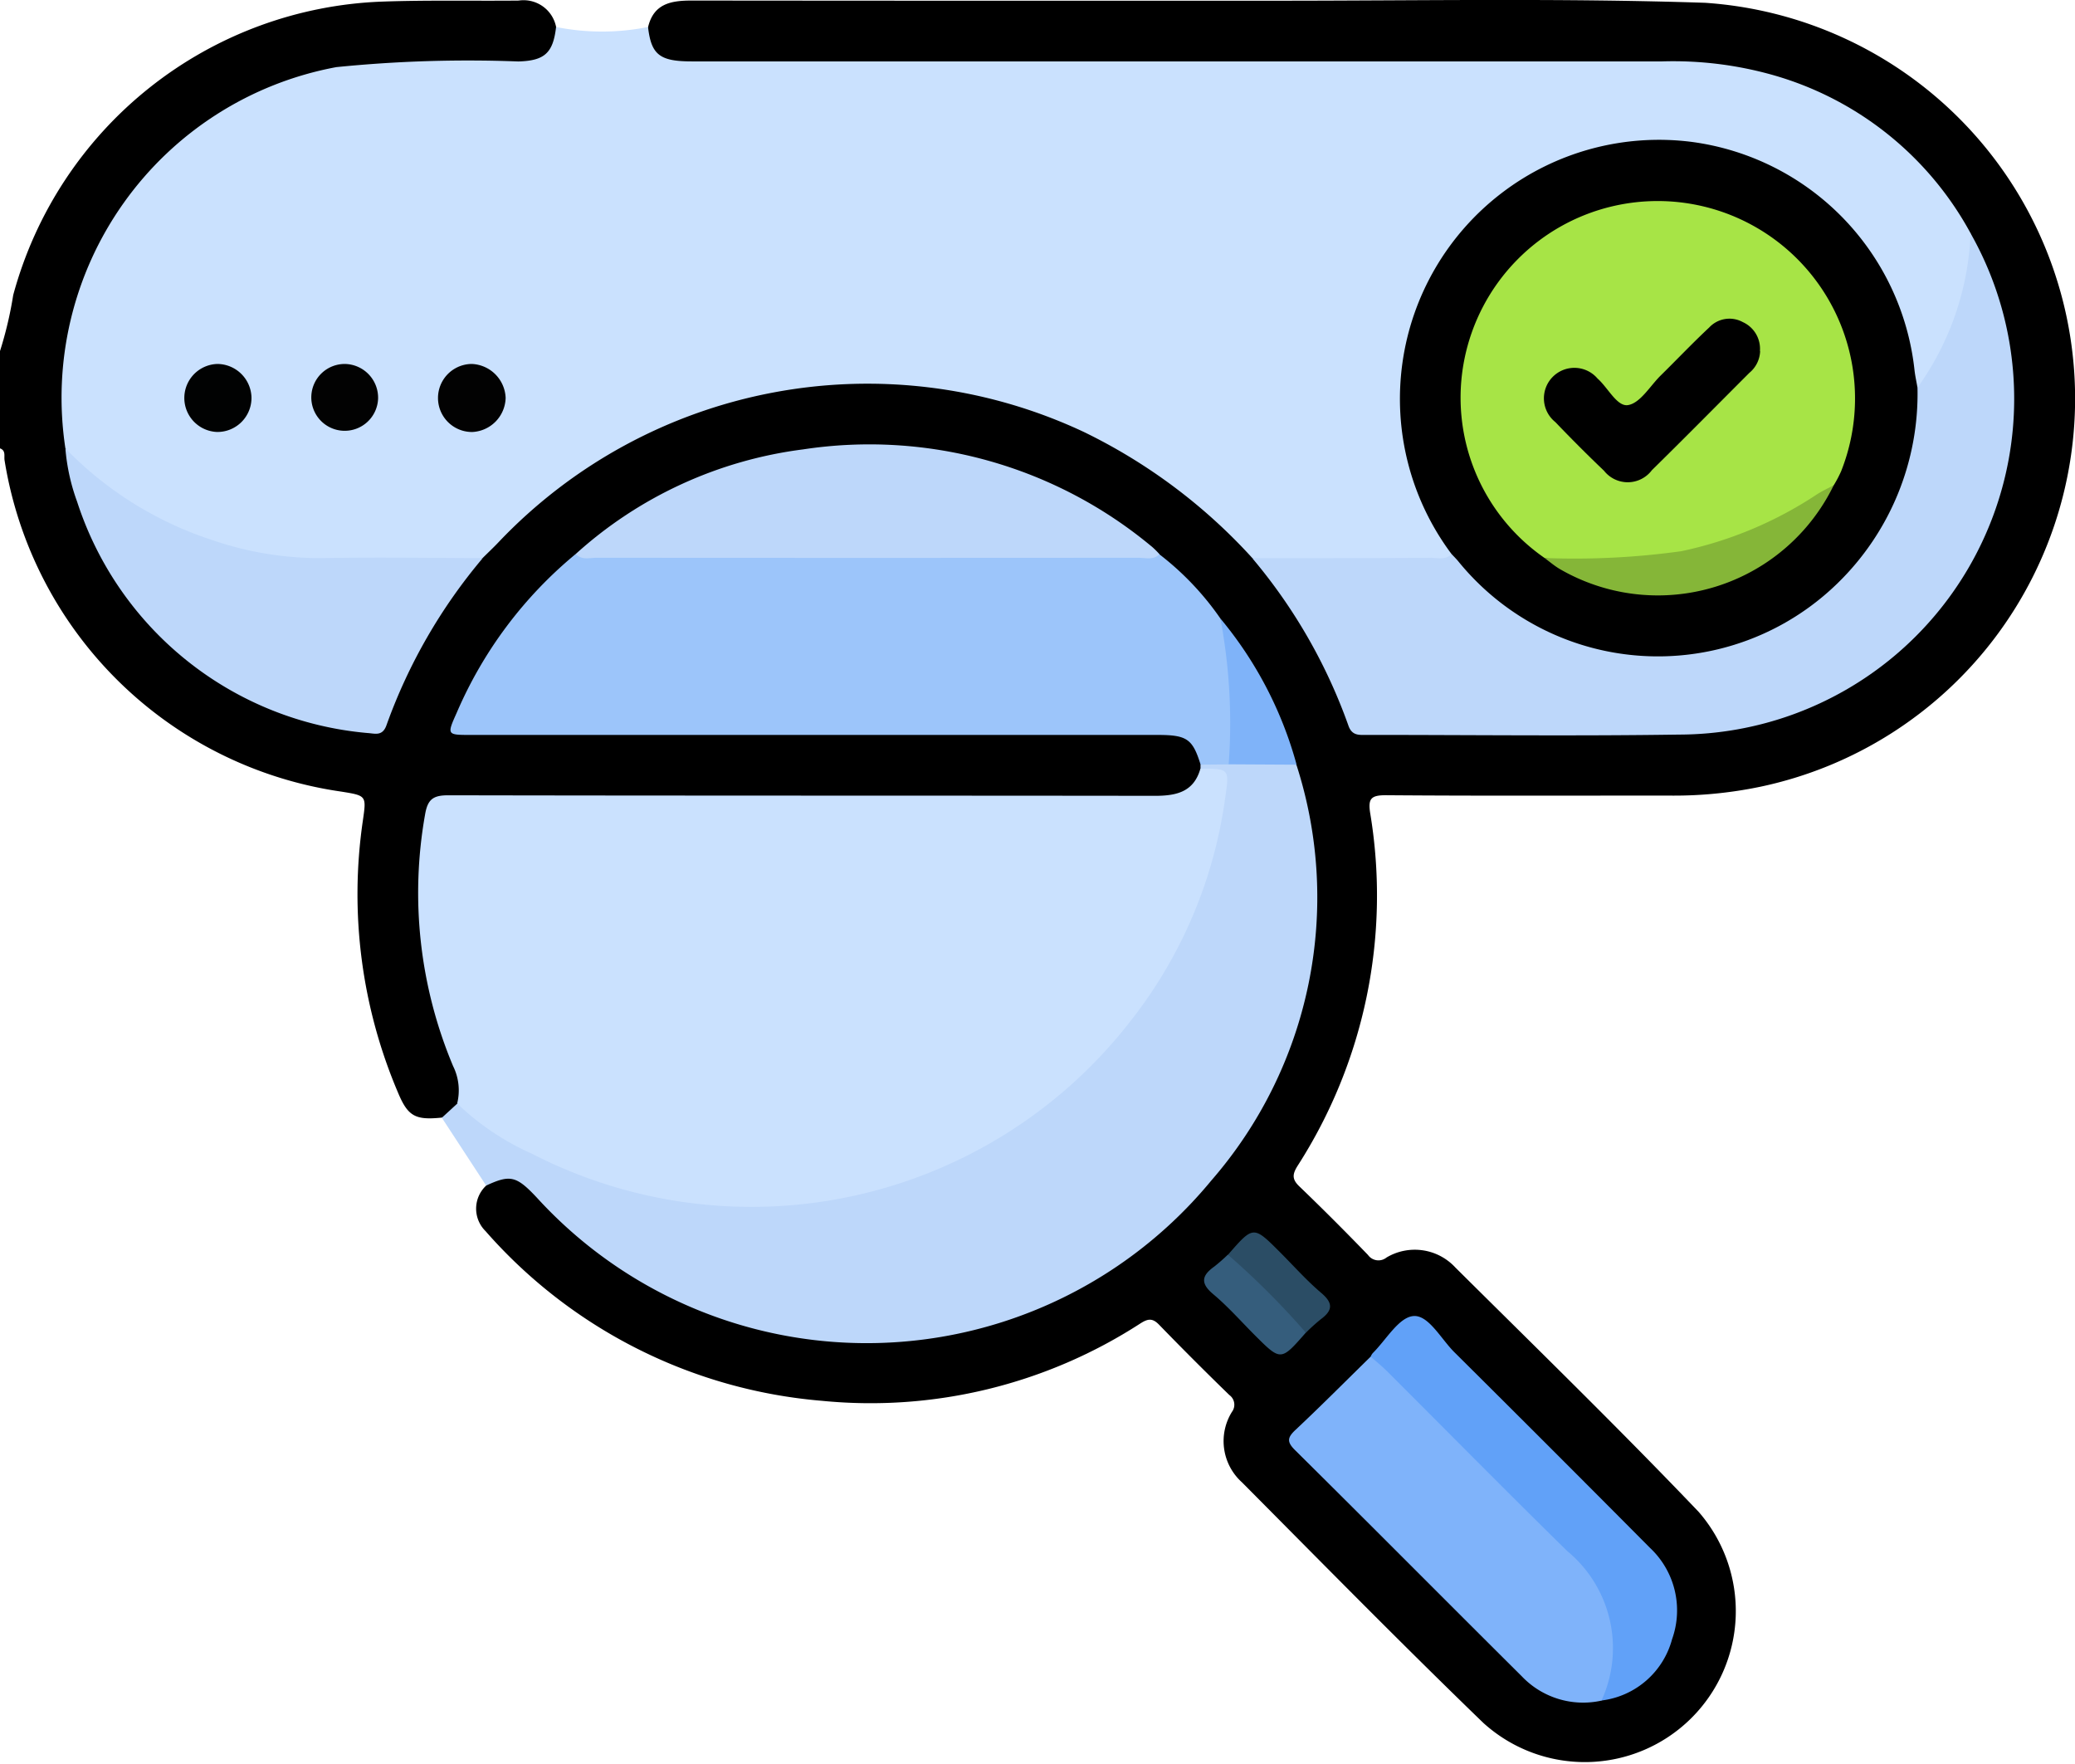 <svg id="Grupo_148677" data-name="Grupo 148677" xmlns="http://www.w3.org/2000/svg" xmlns:xlink="http://www.w3.org/1999/xlink" width="64.588" height="54.898" viewBox="0 0 64.588 54.898">
  <defs>
    <clipPath id="clip-path">
      <rect id="Rectángulo_89975" data-name="Rectángulo 89975" width="64.588" height="54.898" fill="none"/>
    </clipPath>
  </defs>
  <g id="Grupo_148676" data-name="Grupo 148676" clip-path="url(#clip-path)">
    <path id="Trazado_247763" data-name="Trazado 247763" d="M13.758,34.782c-.831.085-1.059-.037-1.367-.772a15.755,15.755,0,0,1-1.1-8.445c.114-.8.131-.8-.666-.928A12.4,12.4,0,0,1,.143,14.331c-.025-.13.05-.307-.143-.377V10.926A11.889,11.889,0,0,0,.411,9.184,12.371,12.371,0,0,1,11.918.049C13.325,0,14.734.032,16.142.018A1.033,1.033,0,0,1,17.31.84c.232.492-.014.807-.409,1.041a2.313,2.313,0,0,1-1.217.26H11.967A10.279,10.279,0,0,0,6.84,21.087a9.871,9.871,0,0,0,4.04,1.5c.825.135.912.062,1.227-.683a16.305,16.305,0,0,1,2.843-4.649,17.083,17.083,0,0,1,4.636-3.643,15.75,15.75,0,0,1,8.773-1.765A16.178,16.178,0,0,1,39.117,17.3a16.916,16.916,0,0,1,2.864,4.8.88.88,0,0,0,.944.647c3.048-.011,6.1.057,9.143-.021a10.133,10.133,0,0,0,9.484-5.989,9.846,9.846,0,0,0-.4-9.495,10.491,10.491,0,0,0-7.051-4.968,7.312,7.312,0,0,0-1.5-.113H22.166a3.314,3.314,0,0,1-1.483-.21.821.821,0,0,1-.51-1.108c.174-.733.719-.826,1.357-.826Q30.616.026,39.7.022c4.459,0,8.921-.083,13.375.065a12.346,12.346,0,0,1,1.71,24.4,13.156,13.156,0,0,1-2.882.273c-2.924,0-5.847.012-8.771-.011-.465,0-.551.115-.483.555a15.569,15.569,0,0,1-2.257,10.976c-.157.251-.189.411.047.638.729.7,1.441,1.414,2.142,2.139a.4.4,0,0,0,.578.079,1.719,1.719,0,0,1,2.144.314c2.537,2.519,5.1,5.015,7.568,7.6a4.7,4.7,0,0,1-6.705,6.566c-2.54-2.456-5.017-4.976-7.507-7.482a1.724,1.724,0,0,1-.314-2.191.372.372,0,0,0-.08-.527q-1.109-1.077-2.185-2.186c-.206-.213-.346-.192-.581-.043a15.444,15.444,0,0,1-9.91,2.41A15.646,15.646,0,0,1,15.11,38.312a.98.98,0,0,1,.028-1.418.849.849,0,0,1,1.362-.028c.572.494,1.081,1.056,1.669,1.537a13.563,13.563,0,0,0,8.073,3.158,13.355,13.355,0,0,0,10.334-3.825,13.509,13.509,0,0,0,4.169-8.68,14.925,14.925,0,0,0-.509-5.169,13.617,13.617,0,0,0-2.314-4.528,12.83,12.83,0,0,0-1.979-2.07,13.774,13.774,0,0,0-6.553-3.069,13.589,13.589,0,0,0-11.451,3.2A14.778,14.778,0,0,0,14.585,21.8c-.4.841-.356.927.561.928l20.627,0a2.681,2.681,0,0,1,1,.087,1.149,1.149,0,0,1,.731.953A1.045,1.045,0,0,1,37.5,24a1.258,1.258,0,0,1-1.072.937A5.078,5.078,0,0,1,35.3,25H14.568c-1.1,0-1.1.033-1.24,1.1a13.617,13.617,0,0,0,.918,6.911,2.058,2.058,0,0,1,.156,1.229c-.115.3-.268.553-.644.54" transform="translate(0 0)"/>
    <path id="Trazado_247764" data-name="Trazado 247764" d="M11.292,18.1A10.464,10.464,0,0,1,19.725,6.232a40.882,40.882,0,0,1,5.666-.176c.816-.023,1.081-.263,1.174-1.073a7.282,7.282,0,0,0,2.862,0c.1.864.361,1.071,1.364,1.071q15.1,0,30.2,0a11.414,11.414,0,0,1,3.485.434A10.156,10.156,0,0,1,70.593,11.4a2.008,2.008,0,0,1,.05,1.283,11.827,11.827,0,0,1-1.077,2.865c-.139.265-.24.592-.593.685-.323-.2-.28-.536-.332-.84A7.556,7.556,0,0,0,63.4,9.107a7.453,7.453,0,0,0-8.123,1.92,7.723,7.723,0,0,0-1.162,9.522c.176.3.546.575.282,1.01a1.412,1.412,0,0,1-.793.145c-1.486.005-2.972,0-4.459,0a1.845,1.845,0,0,1-.91-.195,17.279,17.279,0,0,0-5.25-3.926,15.839,15.839,0,0,0-18.214,3.438c-.157.166-.324.322-.486.483a1.48,1.48,0,0,1-.85.176c-1.575,0-3.153.062-4.724-.015a11.142,11.142,0,0,1-6.815-2.77,2.432,2.432,0,0,1-.6-.8" transform="translate(-9.256 -4.143)" fill="#cae1fe"/>
    <path id="Trazado_247765" data-name="Trazado 247765" d="M81.587,151.058l.475-.436a2.576,2.576,0,0,1,.867.5,14.778,14.778,0,0,0,22.922-10.19c.1-.62-.415-.51-.654-.729,0-.042,0-.084,0-.126.265-.239.59-.175.9-.183.7.051,1.42-.192,2.087.187a13.424,13.424,0,0,1-2.652,12.936,13.9,13.9,0,0,1-20.994.53c-.636-.677-.827-.722-1.576-.374l-1.38-2.111" transform="translate(-67.829 -116.275)" fill="#bdd7fa"/>
    <path id="Trazado_247766" data-name="Trazado 247766" d="M101.571,141.869c.927,0,.9,0,.756.995a14.365,14.365,0,0,1-2.966,6.9,14.932,14.932,0,0,1-18.6,4.089,8.1,8.1,0,0,1-2.328-1.564,1.7,1.7,0,0,0-.125-1.16,13.907,13.907,0,0,1-.874-7.832c.08-.476.251-.6.722-.6,7.33.015,14.661.007,21.991.017.668,0,1.215-.115,1.421-.847" transform="translate(-64.203 -117.946)" fill="#cae1fe"/>
    <path id="Trazado_247767" data-name="Trazado 247767" d="M107.38,108.368l-.874.008c-.248-.8-.424-.924-1.331-.925q-10.691,0-21.382,0c-.749,0-.751,0-.441-.693a13.1,13.1,0,0,1,3.7-4.936,3.558,3.558,0,0,1,.936-.086q8.056,0,16.111,0a5.967,5.967,0,0,1,1.125.094,8.907,8.907,0,0,1,1.9,2,10.237,10.237,0,0,1,.532,3.666,1.2,1.2,0,0,1-.274.873" transform="translate(-69.135 -84.578)" fill="#9cc5fa"/>
    <path id="Trazado_247768" data-name="Trazado 247768" d="M251.841,47.856a8.814,8.814,0,0,0,1.652-4.8,10.45,10.45,0,0,1-9.076,15.6c-3.234.048-6.468.01-9.7.01-.249,0-.481.039-.594-.3a16.806,16.806,0,0,0-2.989-5.2c1.85,0,3.7,0,5.548-.012.221,0,.467.083.656-.119.436.034.592.432.846.683a7.759,7.759,0,0,0,8.662,1.7,7.634,7.634,0,0,0,4.732-6.347,2.657,2.657,0,0,1,.265-1.211" transform="translate(-192.155 -35.794)" fill="#bdd7fa"/>
    <path id="Trazado_247769" data-name="Trazado 247769" d="M12.077,82.759a11.19,11.19,0,0,0,4.581,2.856,10.313,10.313,0,0,0,3.378.558c1.676-.03,3.353-.006,5.03,0a16.867,16.867,0,0,0-2.992,5.189c-.125.368-.364.268-.6.254a10.464,10.464,0,0,1-9.034-7.2,6.288,6.288,0,0,1-.364-1.647" transform="translate(-10.04 -68.803)" fill="#bdd7fa"/>
    <path id="Trazado_247770" data-name="Trazado 247770" d="M124.44,85.477c-.194.189-.438.109-.659.109q-8.429.007-16.857,0c-.221,0-.466.081-.656-.117a12.993,12.993,0,0,1,7.079-3.256,13.728,13.728,0,0,1,10.873,3.043,2.732,2.732,0,0,1,.22.22" transform="translate(-88.348 -68.227)" fill="#bdd7fa"/>
    <path id="Trazado_247771" data-name="Trazado 247771" d="M247.667,261.033a2.634,2.634,0,0,1-2.481-.757c-2.355-2.341-4.695-4.7-7.053-7.034-.258-.255-.252-.389.006-.631.795-.746,1.564-1.52,2.343-2.283.309-.065.454.18.624.349,1.938,1.929,3.878,3.855,5.8,5.8a3.91,3.91,0,0,1,1.156,3.859,1.13,1.13,0,0,1-.394.7" transform="translate(-197.818 -208.106)" fill="#7fb3fa"/>
    <path id="Trazado_247772" data-name="Trazado 247772" d="M260.186,254.852a3.917,3.917,0,0,0-1.065-4.653c-1.886-1.848-3.738-3.729-5.607-5.594-.162-.162-.342-.306-.513-.458a.479.479,0,0,1,.063-.106c.417-.413.81-1.114,1.263-1.156.469-.044.857.7,1.27,1.115q3.061,3.041,6.1,6.1a2.667,2.667,0,0,1,.686,2.843,2.6,2.6,0,0,1-2.2,1.907" transform="translate(-210.337 -201.926)" fill="#61a1f8"/>
    <path id="Trazado_247773" data-name="Trazado 247773" d="M225.528,118.7a17.556,17.556,0,0,0-.258-4.539,12.063,12.063,0,0,1,2.372,4.55l-2.115-.012" transform="translate(-187.283 -94.912)" fill="#7fb3f9"/>
    <path id="Trazado_247774" data-name="Trazado 247774" d="M225.441,234c-.78.892-.78.892-1.589.084-.43-.43-.834-.891-1.3-1.281-.408-.343-.349-.581.037-.857a5.42,5.42,0,0,0,.424-.372A6.959,6.959,0,0,1,225.441,234" transform="translate(-184.792 -192.528)" fill="#355d7c"/>
    <path id="Trazado_247775" data-name="Trazado 247775" d="M229.092,230.592a24.72,24.72,0,0,0-2.426-2.426c.791-.909.791-.908,1.615-.084.428.428.832.885,1.292,1.275.376.319.35.545-.019.817a5.9,5.9,0,0,0-.462.418" transform="translate(-188.443 -189.115)" fill="#2b4d65"/>
    <path id="Trazado_247776" data-name="Trazado 247776" d="M274.417,33.41a8.225,8.225,0,0,1-2.508,6.109,8.006,8.006,0,0,1-11.789-.707c-.066-.079-.139-.151-.209-.226a8.062,8.062,0,0,1,7.476-12.823,8.04,8.04,0,0,1,6.936,7.09c.02.187.062.371.094.556" transform="translate(-214.732 -21.347)"/>
    <path id="Trazado_247777" data-name="Trazado 247777" d="M34.976,67.17a1.071,1.071,0,0,1,1.057,1.036,1.06,1.06,0,0,1-1.07,1.081,1.059,1.059,0,0,1,.013-2.117" transform="translate(-28.205 -55.843)" fill="#010202"/>
    <path id="Trazado_247778" data-name="Trazado 247778" d="M59.543,68.25a1.04,1.04,0,1,1-1.007-1.077,1.052,1.052,0,0,1,1.007,1.077" transform="translate(-47.774 -55.845)" fill="#020202"/>
    <path id="Trazado_247779" data-name="Trazado 247779" d="M82.929,68.222a1.09,1.09,0,0,1-1.039,1.065,1.059,1.059,0,1,1-.015-2.118,1.1,1.1,0,0,1,1.054,1.053" transform="translate(-67.19 -55.842)" fill="#020202"/>
    <path id="Trazado_247780" data-name="Trazado 247780" d="M272.258,48.151a6.067,6.067,0,0,1-2.5-6.158,6.128,6.128,0,0,1,4.693-4.805,6.144,6.144,0,0,1,7.04,8.26,3.722,3.722,0,0,1-.23.438,8.9,8.9,0,0,1-4.157,2.1,10.333,10.333,0,0,1-4.845.165" transform="translate(-224.181 -30.786)" fill="#a7e446"/>
    <path id="Trazado_247781" data-name="Trazado 247781" d="M285.1,91.813a24.1,24.1,0,0,0,4.258-.211,12.177,12.177,0,0,0,4.2-1.754c.172-.115.364-.2.546-.3a6.084,6.084,0,0,1-8.5,2.624c-.178-.1-.337-.238-.5-.358" transform="translate(-237.026 -74.447)" fill="#85b638"/>
    <path id="Trazado_247782" data-name="Trazado 247782" d="M291.715,59.8a.915.915,0,0,1-.333.676c-1.011,1.011-2.015,2.029-3.036,3.031a.94.94,0,0,1-1.49.018c-.517-.493-1.022-1-1.517-1.516a.948.948,0,1,1,1.317-1.352c.327.287.606.883.95.824.376-.064.676-.582,1-.907.509-.5,1-1.018,1.524-1.508a.863.863,0,0,1,1.047-.167.911.911,0,0,1,.532.9" transform="translate(-236.928 -48.874)"/>
  </g>
</svg>
